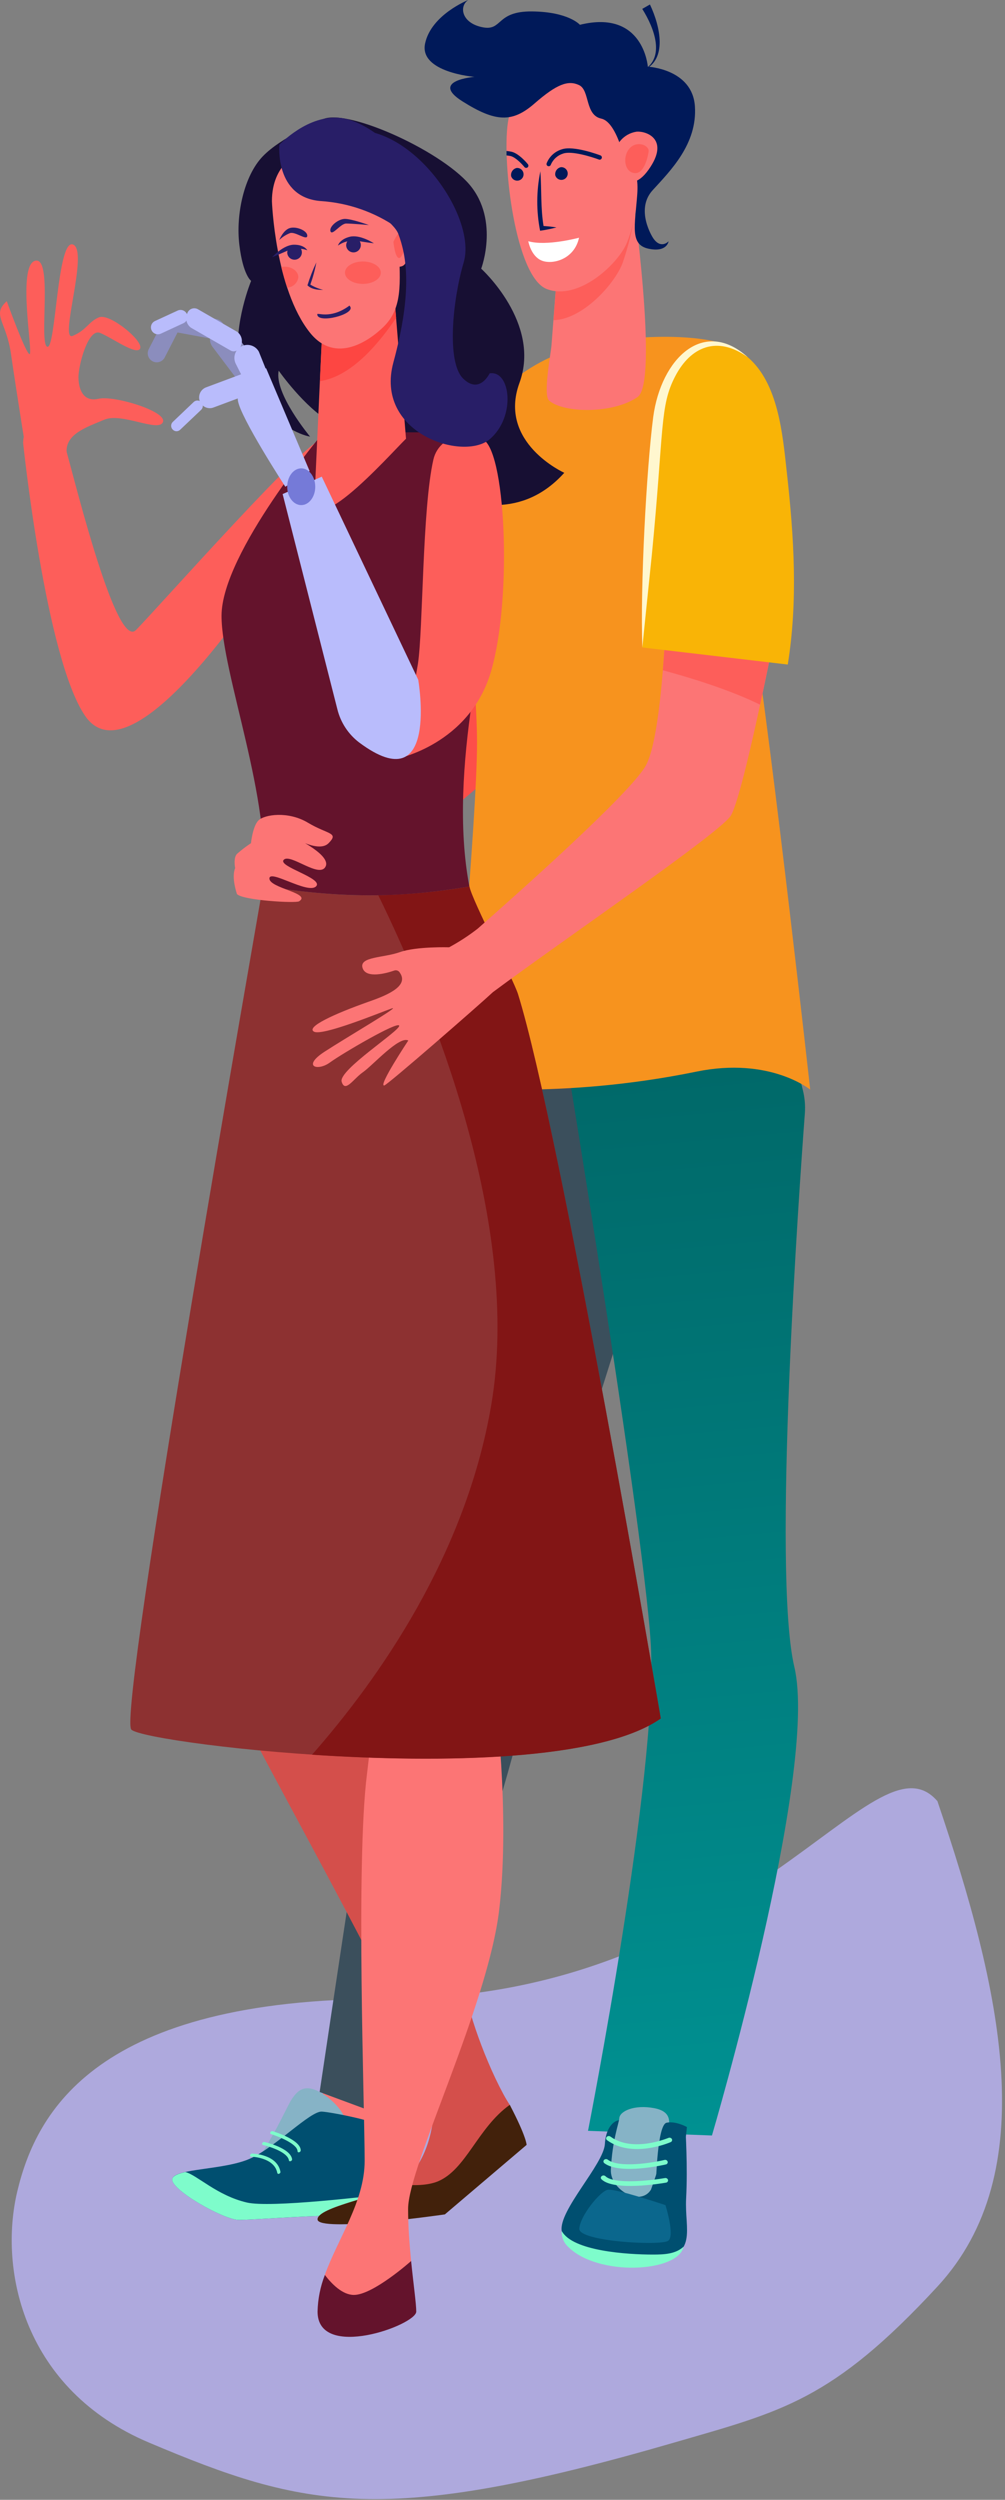 <svg width="290" height="721" viewBox="0 0 290 721" fill="none" xmlns="http://www.w3.org/2000/svg">
<rect x="0" y="0" width="290" height="721" fill="#808080" stroke="none"/>
<path d="M111.5 576.5C27.9 576.5 10.5 609 5 632C-0.5 655 7 689.3 43 704.5C88 723.5 110.875 728.778 194.5 704.5C225.5 695.5 240 692.5 270.5 659.5C301 626.5 289 574 270.5 519.5C252 498 216 576.5 111.5 576.5Z" fill="#AEA9DD"/>
<path d="M148.853 109.753C144.067 112.903 140.042 117.081 137.071 121.982C134.1 126.884 132.257 132.386 131.675 138.09C129.41 157.96 129.637 192.066 129.637 192.066L144.471 199.558H157.708L148.853 109.753Z" fill="#B963AB"/>
<path d="M110.658 249.906L157.199 210.802L141.753 195.579C141.753 195.579 110.047 236.701 103.818 236.112C97.591 235.523 110.658 249.906 110.658 249.906Z" fill="#FD4E49"/>
<path d="M99.584 581.841C101.452 583.825 86.652 620.561 86.652 620.561L107.318 626.466L117.599 583.394L99.584 581.841Z" fill="#FC7575"/>
<path d="M148.536 261.796L136.748 279.989C136.748 279.989 120.895 428.62 117.056 445.361C113.217 462.102 92.234 603.389 92.234 603.389L113.965 611.436C113.965 611.436 155.296 494.429 153.213 478.934C151.129 463.44 200.376 319.116 200.376 319.116L151.163 261.502L148.536 261.796Z" fill="#3B4F5C"/>
<path d="M157.742 270.751C157.742 270.751 185.621 437.143 187.795 474.298C189.969 511.453 169.677 614.576 169.677 614.576L205.438 615.925C205.438 615.925 236.34 511.102 229.217 480.793C222.74 453.318 230.701 341.796 232.252 321.077C232.41 318.862 232.219 316.636 231.686 314.48L220.193 267.849L157.742 270.751Z" fill="url(#paint0_linear_3_540)"/>
<path d="M197.806 614.304C197.806 614.304 198.474 624.993 197.987 634.072C197.5 643.151 201.599 650.552 188.928 651.89C176.256 653.227 163.076 649.441 162.091 643.513C161.105 637.585 174.218 624.245 174.547 618.351C174.875 612.457 178.578 610.224 180.582 612.184C182.587 614.145 197.806 614.304 197.806 614.304Z" fill="#004F70"/>
<path d="M197.239 648.002C194.975 650.076 191.849 650.269 188.43 650.269C181.137 650.269 165.216 649.294 162.102 643.468C162.047 644.311 162.182 645.156 162.495 645.94C162.808 646.725 163.293 647.429 163.914 648.002C172.508 656.695 195.745 655.415 197.239 648.002Z" fill="#7EFCCB"/>
<path d="M176.268 625.82C176.019 631.487 184.67 636.565 187.841 631.555C187.897 631.465 192.279 619.087 192.687 615.301C192.925 613.035 194.601 609.169 188.815 608.047C183.028 606.925 178.804 608.931 178.703 610.949C178.623 612.298 176.653 617.308 176.268 625.82Z" fill="#86B3C6"/>
<path d="M189.301 629.334C189.301 629.334 189.675 612.808 192.347 612.241C195.02 611.674 198.213 613.488 198.213 613.488C198.213 613.488 196.956 628.223 193.684 630.852C190.411 633.482 189.301 629.334 189.301 629.334Z" fill="#004F70"/>
<path d="M174.897 616.73C174.895 616.838 174.92 616.946 174.969 617.043C175.018 617.14 175.091 617.223 175.181 617.285C182.439 622.567 193.072 618.033 193.525 617.84C193.61 617.807 193.688 617.757 193.752 617.692C193.817 617.627 193.868 617.55 193.901 617.465C193.934 617.379 193.949 617.288 193.944 617.196C193.94 617.105 193.917 617.015 193.876 616.934C193.775 616.768 193.616 616.645 193.43 616.589C193.244 616.532 193.045 616.546 192.868 616.627C192.766 616.627 182.677 620.98 176.132 616.231C175.971 616.119 175.776 616.068 175.581 616.086C175.386 616.105 175.204 616.192 175.067 616.333C174.968 616.442 174.908 616.582 174.897 616.73Z" fill="#7EFCCB"/>
<path d="M174.128 623.372C174.124 623.477 174.145 623.581 174.19 623.676C174.236 623.771 174.304 623.853 174.388 623.916C178.918 627.316 191.589 624.403 192.121 624.278C192.213 624.264 192.301 624.231 192.379 624.18C192.456 624.129 192.523 624.063 192.573 623.985C192.623 623.906 192.656 623.818 192.67 623.726C192.684 623.634 192.678 623.541 192.653 623.451C192.591 623.269 192.461 623.117 192.29 623.029C192.119 622.94 191.921 622.921 191.736 622.975C188.339 623.791 178.589 625.389 175.373 622.896C175.217 622.777 175.024 622.719 174.828 622.731C174.633 622.744 174.448 622.826 174.309 622.964C174.202 623.074 174.138 623.218 174.128 623.372Z" fill="#7EFCCB"/>
<path d="M173.369 628.064C173.363 628.155 173.378 628.245 173.411 628.329C173.444 628.413 173.496 628.489 173.561 628.552C177.094 632.031 190.637 629.798 192.166 629.526C192.259 629.517 192.349 629.488 192.43 629.443C192.511 629.397 192.582 629.335 192.639 629.26C192.695 629.186 192.735 629.101 192.757 629.01C192.779 628.919 192.782 628.825 192.766 628.733C192.711 628.551 192.59 628.395 192.427 628.297C192.264 628.198 192.07 628.164 191.883 628.2C187.954 628.892 177.162 630.116 174.682 627.645C174.533 627.519 174.345 627.451 174.15 627.451C173.955 627.451 173.767 627.519 173.618 627.645C173.551 627.695 173.494 627.758 173.452 627.83C173.409 627.902 173.38 627.981 173.369 628.064Z" fill="#7EFCCB"/>
<path d="M84.523 623.632C79.359 626.795 75.09 621.751 75.147 621.671C80.254 613.907 83.073 606.936 84.331 605.236C85.678 603.355 87.558 600.838 92.257 603.389C96.956 605.939 100.954 611.402 99.119 612.547C97.896 613.306 92.234 618.838 84.523 623.632Z" fill="#86B3C6"/>
<path d="M117 638.776L95.892 639.025C87.207 639.127 73.347 640.226 68.998 640.272C64.65 640.317 48.785 631.351 49.748 628.348C50.71 625.344 65.023 625.933 72.395 622.488C79.767 619.042 89.517 608.886 92.857 609.033C95.654 609.181 109.967 611.98 112.492 614.191C115.018 616.401 119.14 636.792 117 638.776Z" fill="#004F70"/>
<path d="M53.485 626.466C56.825 627.282 62.612 633.267 71.263 635.262C77.989 636.815 105.46 633.641 117.362 632.133C117.724 635.477 117.69 638.118 116.988 638.775L95.881 639.025C87.195 639.127 73.335 640.226 68.987 640.272C64.638 640.317 48.774 631.351 49.736 628.348C50.065 627.486 51.469 626.919 53.485 626.466Z" fill="#7EFCCB"/>
<path d="M80.809 626.772C80.856 626.719 80.891 626.655 80.911 626.587C80.93 626.518 80.934 626.446 80.922 626.375C79.982 621.331 72.996 621.15 72.747 621.139C72.618 621.143 72.494 621.188 72.392 621.268C72.29 621.347 72.216 621.457 72.18 621.581C72.162 621.632 72.157 621.686 72.164 621.74C72.171 621.794 72.191 621.845 72.222 621.889C72.253 621.934 72.294 621.97 72.342 621.995C72.39 622.02 72.443 622.034 72.498 622.034C72.565 622.034 79.178 622.216 80.016 626.738C80.031 626.792 80.058 626.841 80.095 626.882C80.132 626.924 80.178 626.956 80.229 626.977C80.281 626.998 80.336 627.006 80.392 627.002C80.447 626.998 80.501 626.981 80.549 626.953C80.65 626.917 80.74 626.855 80.809 626.772Z" fill="#7EFCCB"/>
<path d="M84.15 623.145C84.2 623.093 84.238 623.03 84.261 622.962C84.284 622.893 84.293 622.82 84.285 622.748C83.787 619.518 76.597 617.863 76.291 617.795C76.166 617.777 76.038 617.8 75.928 617.862C75.817 617.923 75.73 618.019 75.679 618.135C75.649 618.182 75.63 618.235 75.624 618.29C75.618 618.346 75.625 618.402 75.645 618.454C75.665 618.506 75.697 618.552 75.738 618.59C75.78 618.627 75.829 618.654 75.883 618.668C77.842 619.11 83.006 620.765 83.368 623.088C83.368 623.315 83.629 623.417 83.889 623.326C83.99 623.29 84.081 623.228 84.15 623.145Z" fill="#7EFCCB"/>
<path d="M86.652 620.561C86.731 620.465 86.775 620.345 86.777 620.221C86.777 617.24 79.496 614.927 78.669 614.678C78.544 614.654 78.415 614.67 78.301 614.726C78.187 614.781 78.093 614.871 78.035 614.984C78.001 615.028 77.979 615.08 77.97 615.135C77.96 615.19 77.964 615.246 77.981 615.299C77.997 615.353 78.026 615.401 78.065 615.441C78.104 615.481 78.152 615.51 78.205 615.528C80.322 616.185 85.814 618.339 85.86 620.459C85.86 620.697 86.063 620.833 86.324 620.765C86.449 620.726 86.562 620.655 86.652 620.561Z" fill="#7EFCCB"/>
<path d="M192.019 636.01C192.019 636.01 194.782 644.703 192.846 646.268C190.909 647.832 166.959 646.517 167.163 642.811C167.367 639.104 173.154 632.054 175.317 631.589C177.479 631.124 192.019 636.01 192.019 636.01Z" fill="#0B678D"/>
<path d="M170.028 99.382C154.051 102.692 140.247 113.256 134.019 128.354C132.658 131.435 131.889 134.746 131.754 138.113C131.754 150.15 137.654 192.802 137.654 214.327C137.654 235.851 130.599 313.358 130.599 313.358C130.599 313.358 161.343 317.211 200.953 309.085C222.163 304.732 233.792 314.276 233.792 314.276C233.792 314.276 223.318 220.017 216.92 178.113C210.522 136.208 218.437 107.838 213.081 101.513C209.333 97.138 189.369 95.381 170.028 99.382Z" fill="#F7931E"/>
<g style="mix-blend-mode:multiply" opacity="0.31">
<path d="M220.328 258.226C221.812 255.619 224.042 249.566 225.243 241.077C222.412 217.909 219.355 194.174 216.909 178.113C216.29 174.01 215.791 170.035 215.414 166.189L207.227 157.484C207.227 157.484 199.21 202.97 189.698 221.32C182.179 235.817 147.992 262.987 133.928 273.777C133.566 278.22 133.215 282.539 132.875 286.585C132.875 286.585 195.122 302.714 220.328 258.226Z" fill="#F7931E"/>
</g>
<path d="M162.532 55.313L159.135 99.597C158.954 102.012 156.621 113.981 158.467 115.557C162.725 119.218 176.981 119.399 184.002 114.491C190.117 110.218 182.552 56.084 182.552 56.084C182.552 56.084 170.991 54.021 162.532 55.313Z" fill="#FC7575"/>
<path d="M182.586 56.084C182.586 56.084 182.858 57.875 183.266 60.822C182.555 65.969 181.338 71.034 179.631 75.942C177.196 82.153 168.002 92.162 159.724 92.343L162.532 55.313C170.991 54.021 182.586 56.084 182.586 56.084Z" fill="#FD5E5A"/>
<path d="M185.327 2.562C189.007 8.433 191.77 16.469 185.916 20.119C192.495 17.104 190.626 7.81 187.546 1.292L185.327 2.562Z" fill="#001959"/>
<path d="M157.437 23.338C157.437 23.338 148.151 23.984 146.52 35.602C144.89 47.22 148.728 79.887 157.776 83.366C166.824 86.846 178.306 76.271 180.911 69.992C183.628 63.44 184.625 52.989 184.625 52.989C184.625 52.989 187.354 10.836 157.437 23.338Z" fill="#FC7575"/>
<path d="M192.925 69.595C192.925 69.595 190.66 72.066 188.395 68.563C188.395 68.563 183.175 60.504 188.328 54.86C193.48 49.215 201.236 41.519 200.523 30.683C199.81 19.847 186.935 19.235 186.935 19.235C186.935 19.235 185.723 2.618 167.333 7.152C167.333 7.152 164.095 3.4 153.507 3.298C142.92 3.196 145.127 9.113 139.092 7.832C133.056 6.551 132.468 1.712 135.118 0C135.118 0 124.417 4.228 122.661 12.559C120.906 20.89 136.918 22.171 136.918 22.171C136.918 22.171 123.85 23.191 133.441 29.232C143.033 35.273 147.834 35.432 154.243 29.844C160.652 24.256 163.959 23.043 167.107 24.551C170.255 26.058 168.738 33.188 173.516 34.219C178.295 35.251 180.741 48.206 180.741 48.206C180.741 48.206 184.545 47.163 183.877 56.141C183.209 65.118 181.703 70.558 187.105 71.726C192.506 72.893 192.925 69.595 192.925 69.595Z" fill="#001959"/>
<path d="M183.753 37.971C186.618 37.778 193.344 40.238 187.15 48.943C180.956 57.648 176.517 47.946 177.366 44.024C177.671 42.476 178.449 41.061 179.594 39.977C180.738 38.892 182.192 38.191 183.753 37.971Z" fill="#FC7575"/>
<path d="M155.93 49.396C156.304 54.826 155.987 60.074 156.848 65.186C158.082 65.265 159.328 65.39 160.573 65.594C159.019 66.004 157.442 66.326 155.851 66.557C154.736 60.889 154.763 55.054 155.93 49.396Z" fill="#001959"/>
<path d="M158.206 47.934C158.361 47.97 158.523 47.945 158.659 47.865C158.796 47.785 158.897 47.656 158.942 47.504C159.267 46.736 159.757 46.049 160.378 45.493C160.998 44.936 161.734 44.524 162.532 44.285C164.967 43.434 170.776 45.248 172.814 46.019C172.892 46.048 172.975 46.061 173.058 46.058C173.141 46.055 173.223 46.035 173.299 46.001C173.375 45.966 173.443 45.917 173.499 45.855C173.556 45.794 173.6 45.723 173.629 45.645C173.66 45.566 173.675 45.482 173.673 45.397C173.67 45.312 173.651 45.229 173.616 45.152C173.582 45.075 173.532 45.006 173.47 44.948C173.408 44.891 173.335 44.846 173.256 44.817C172.95 44.704 165.487 41.893 162.113 43.072C161.123 43.368 160.214 43.887 159.455 44.588C158.695 45.289 158.106 46.154 157.731 47.118C157.705 47.199 157.695 47.283 157.702 47.367C157.708 47.452 157.732 47.534 157.771 47.609C157.81 47.684 157.864 47.75 157.929 47.804C157.994 47.858 158.069 47.898 158.15 47.923L158.206 47.934Z" fill="#001959"/>
<path d="M167.084 68.563C167.084 68.563 157.674 71.102 152.443 69.572C152.443 69.572 153.167 73.811 156.236 75.126C159.305 76.441 165.725 74.888 167.084 68.563Z" fill="white"/>
<path d="M187.15 43.82C187.15 43.82 186.278 50.167 183.164 49.929C180.05 49.691 179.574 44.908 181.794 42.663C184.013 40.419 187.535 42.017 187.15 43.82Z" fill="#FD5E5A"/>
<path d="M160.233 50.587C160.335 50.917 160.527 51.212 160.788 51.438C161.05 51.664 161.369 51.812 161.71 51.864C162.052 51.916 162.401 51.871 162.718 51.733C163.035 51.595 163.306 51.371 163.501 51.086C163.696 50.8 163.807 50.466 163.82 50.12C163.834 49.775 163.75 49.433 163.577 49.133C163.405 48.833 163.152 48.589 162.847 48.427C162.542 48.265 162.197 48.192 161.853 48.218C161.328 48.325 160.866 48.632 160.564 49.074C160.262 49.516 160.143 50.059 160.233 50.587Z" fill="#001959"/>
<path d="M147.494 50.825C147.597 51.154 147.791 51.447 148.053 51.672C148.315 51.896 148.635 52.041 148.976 52.092C149.317 52.143 149.665 52.096 149.981 51.958C150.297 51.819 150.567 51.594 150.761 51.309C150.955 51.024 151.065 50.69 151.078 50.345C151.091 50 151.007 49.659 150.835 49.36C150.663 49.061 150.41 48.816 150.106 48.654C149.801 48.492 149.457 48.42 149.114 48.444C148.587 48.551 148.123 48.86 147.82 49.305C147.518 49.749 147.401 50.295 147.494 50.825Z" fill="#001959"/>
<path d="M152.33 47.379C152.384 47.444 152.424 47.52 152.448 47.602C152.472 47.684 152.48 47.769 152.471 47.854C152.461 47.938 152.435 48.02 152.393 48.094C152.351 48.169 152.295 48.234 152.228 48.286C152.155 48.343 152.071 48.384 151.981 48.406C151.891 48.427 151.797 48.429 151.707 48.41C151.56 48.38 151.427 48.3 151.333 48.184C150.71 47.413 148.774 45.327 147.291 44.998C146.928 44.931 146.555 44.874 146.158 44.828V43.548C146.63 43.59 147.099 43.658 147.562 43.752C149.782 44.239 152.25 47.254 152.33 47.379Z" fill="#001959"/>
<path d="M93.242 126.823C91.702 123.174 44.799 176.152 39.228 181.728C33.657 187.305 22.243 141.218 19.208 130.235C16.547 120.499 6.672 119.977 6.672 127.753C6.672 127.753 13.15 189.855 24.575 206.495C39.296 227.917 81.59 159.354 81.59 159.354C81.59 159.354 94.782 130.462 93.242 126.823Z" fill="#FD5E5A"/>
<path d="M92.234 35.035C92.234 35.035 81.171 39.513 75.804 45.112C70.436 50.711 68.002 61.831 69.066 70.626C70.131 79.422 72.463 81.009 72.463 81.009C72.463 81.009 67.379 93.329 68.919 103.871C70.459 114.412 81.964 124.5 89.483 125.939C89.483 125.939 79.054 113.471 80.424 106.92C80.424 106.92 87.931 117.631 95.451 121.779C102.969 125.928 139.319 162.448 162.827 136.367C162.827 136.367 143.576 127.696 149.895 110.433C156.213 93.171 138.854 77.495 138.854 77.495C138.854 77.495 144.516 62.545 134.562 52.23C124.609 41.916 97.002 30.082 92.234 35.035Z" fill="#170F33"/>
<path d="M63.993 482.017C62.046 483.967 125.289 593.38 125.289 605.769C125.289 618.158 120.759 625.208 116.875 629.096C112.991 632.983 91.635 636.225 91.635 640.113C91.635 644.001 129.184 636.871 129.184 636.871C129.184 636.871 150.846 612.853 147.087 607.084C146.453 606.109 145.83 605.066 145.23 603.955C139.149 592.689 133.713 576.31 133.713 570.133C133.713 559.762 107.171 459.337 107.171 459.337C107.171 459.337 65.93 480.068 63.993 482.017Z" fill="#D44F4B"/>
<path d="M151.956 618.634C151.956 618.634 151.956 616.367 147.098 607.084C137.79 613.726 134.529 625.775 126.285 629.186C123.465 630.32 119.581 630.433 115.607 630.036C109.662 633.516 91.634 636.543 91.634 640.113C91.634 644.001 128.368 638.685 128.368 638.685L151.956 618.634Z" fill="#42210B"/>
<path d="M142.772 488.489C142.772 488.489 147.302 522.833 144.063 550.694C140.825 578.555 117.758 624.8 117.758 637.109C117.758 642.165 118.166 647.413 118.63 652.094C119.015 655.982 109.899 665.559 102.641 665.809C97.341 665.99 93.208 657.591 93.741 656.106C97.557 645.531 105.223 634.944 105.223 623.236C105.223 607.685 102.641 537.716 105.88 511.793C109.118 485.871 111.055 447.639 111.055 447.639L142.772 488.489Z" fill="#FC7575"/>
<path d="M102.12 661.909C98.802 661.909 95.7 658.713 93.741 656.151C92.429 659.523 91.716 663.098 91.634 666.715C91.634 680.963 120.114 670.592 120.114 666.715C120.114 664.448 119.298 658.781 118.63 652.128C118.63 652.128 107.669 661.909 102.12 661.909Z" fill="#64132C"/>
<path d="M149.465 286.733C148.163 282.539 136.227 259.745 135.446 255.687C114.701 259.144 97.919 259.087 75.849 255.483C75.578 257.75 33.703 494.644 37.904 498.861C42.105 503.077 160.256 516.996 190.672 495.619C190.672 495.619 161.762 326.256 149.465 286.733Z" fill="#8D3131"/>
<path d="M149.465 286.733C148.162 282.539 136.227 259.745 135.446 255.687C126.757 257.186 117.967 258.027 109.152 258.203C124.666 289.94 150.62 353.131 141.753 405.225C134.381 448.614 109.209 484.307 90.038 506.103C127.112 508.563 173.256 507.894 190.671 495.653C190.671 495.619 161.762 326.256 149.465 286.733Z" fill="#821515"/>
<path d="M135.446 255.687C128.901 221.536 141.753 177.671 141.753 168.41C141.753 158.039 134.698 124.692 124.983 124.692H93.367C93.367 124.692 63.925 159.479 63.925 177.614C63.925 194.208 78.646 231.261 75.781 255.494C97.896 259.076 114.701 259.144 135.446 255.687Z" fill="#64132C"/>
<path d="M90.966 139.201L93.231 89.782L113.512 82.188L117.158 126.54C112.9 130.609 86.085 161.156 90.966 139.201Z" fill="#FD5E5A"/>
<path d="M114.304 91.697L113.523 82.188L93.242 89.782L92.314 109.935C101.758 108.529 109.707 98.453 114.304 91.697Z" fill="#FD4642"/>
<path d="M86.573 44.08C86.573 44.08 78.465 46.971 78.465 58.022C78.465 58.022 79.348 83.298 89.438 95.948C96.843 105.208 106.706 98.215 110.828 94.112C116.841 88.093 115.131 79.909 115.131 68.869C115.131 57.829 97.647 36.237 86.573 44.08Z" fill="#FC7575"/>
<path d="M99.889 70.83C99.918 71.242 100.066 71.637 100.316 71.966C100.566 72.295 100.907 72.543 101.296 72.681C101.685 72.819 102.106 72.84 102.507 72.741C102.908 72.643 103.271 72.429 103.552 72.126C103.833 71.824 104.02 71.445 104.089 71.038C104.158 70.631 104.107 70.212 103.942 69.834C103.776 69.455 103.504 69.133 103.158 68.907C102.812 68.682 102.408 68.562 101.996 68.563C101.418 68.59 100.874 68.842 100.48 69.266C100.086 69.69 99.874 70.251 99.889 70.83Z" fill="#281E67"/>
<path d="M82.881 72.938C82.91 73.351 83.058 73.745 83.308 74.074C83.558 74.403 83.898 74.652 84.288 74.789C84.677 74.927 85.098 74.948 85.499 74.849C85.9 74.751 86.263 74.537 86.544 74.234C86.825 73.932 87.012 73.554 87.081 73.146C87.15 72.739 87.099 72.32 86.934 71.942C86.768 71.563 86.496 71.241 86.15 71.016C85.804 70.79 85.4 70.67 84.987 70.671C84.415 70.712 83.878 70.968 83.487 71.389C83.096 71.81 82.88 72.364 82.881 72.938Z" fill="#281E67"/>
<path d="M107.884 70.173C107.884 70.173 103.887 67.543 100.92 68.291C97.953 69.039 97.523 70.83 97.523 70.83C99.168 69.673 101.196 69.194 103.185 69.493C106.4 70.014 107.884 70.173 107.884 70.173Z" fill="#281E67"/>
<path d="M78.533 74.174C78.533 74.174 81.737 70.626 84.783 70.581C87.829 70.535 88.679 72.19 88.679 72.19C86.802 71.504 84.735 71.553 82.892 72.326C79.925 73.641 78.533 74.174 78.533 74.174Z" fill="#281E67"/>
<path d="M91.283 75.681C90.886 77.861 90.306 80.003 89.551 82.085C90.693 82.781 91.939 83.29 93.242 83.593C89.845 83.729 88.837 82.358 88.713 82.301C89.409 80.035 90.268 77.823 91.283 75.681Z" fill="#281E67"/>
<path d="M99.538 78.651C99.538 80.431 101.86 81.882 104.713 81.882C107.567 81.882 109.888 80.431 109.888 78.651C109.888 76.872 107.567 75.421 104.713 75.421C101.86 75.421 99.538 76.86 99.538 78.651Z" fill="#FD5E5A"/>
<path d="M82.156 76.928C84.331 76.928 86.086 78.288 86.086 79.966C85.987 80.765 85.609 81.503 85.018 82.049C84.427 82.594 83.662 82.913 82.858 82.947C82.202 80.975 81.647 78.98 81.171 77.019C81.496 76.96 81.826 76.929 82.156 76.928Z" fill="#FD5E5A"/>
<path d="M80.617 41.757C80.617 41.757 79.201 57.002 92.631 57.999C100.51 58.514 108.101 61.167 114.588 65.673L120.567 83.604C120.567 83.604 123.465 69.765 123.069 59.609C122.673 49.453 108.201 35.341 98.587 34.049C88.974 32.757 80.617 41.757 80.617 41.757Z" fill="#281E67"/>
<path d="M112.753 68.076C112.753 68.076 113.704 64.675 116.648 65.458C119.593 66.24 118.143 74.865 116.648 76.373C115.154 77.88 109.854 76.702 112.753 68.076Z" fill="#FC7575"/>
<path d="M113.523 69.753C113.523 69.753 115.267 65.639 116.648 67.022C118.03 68.405 116.365 74.423 115.165 74.423C113.965 74.423 113.523 69.753 113.523 69.753Z" fill="#FD5E5A"/>
<path d="M100.524 88.376C100.875 88.116 100.761 88.025 101.022 88.376C102.686 90.643 91.544 93.511 91.544 90.643C91.544 90.076 95.19 92.105 100.524 88.376Z" fill="#281E67"/>
<path d="M106.457 64.913C106.457 64.913 101.508 63.134 99.538 63.134C97.568 63.134 94.862 65.401 95.371 66.738C95.881 68.076 98.259 64.471 99.901 64.471C101.543 64.471 106.457 64.913 106.457 64.913Z" fill="#281E67"/>
<path d="M80.571 69.232C80.571 69.232 81.704 66.353 83.64 65.775C85.576 65.197 88.781 66.591 88.668 68.042C88.555 69.493 85.27 66.75 83.708 67.226C82.541 67.683 81.475 68.364 80.571 69.232Z" fill="#281E67"/>
<path d="M8.179 134.338C8.179 134.338 4.589 112.009 3.196 102.239C1.803 92.468 -2.466 90.904 1.951 86.869C1.951 86.869 7.613 102.556 8.575 102.125C9.538 101.694 4.94 76.543 10.149 75.205C15.358 73.868 11.134 99.008 13.625 100.006C16.117 101.003 16.479 68.688 21.087 70.535C25.696 72.383 16.932 98.566 20.974 96.877C25.017 95.188 25.504 92.797 28.561 91.527C31.619 90.258 41.357 98.26 40.451 100.482C39.545 102.703 32.366 97.433 28.878 96.016C25.391 94.599 22.594 105.537 22.639 108.869C22.684 112.202 23.964 116.044 28.437 115.013C32.91 113.981 48.265 118.662 47.019 121.734C45.773 124.806 35.163 118.912 30.113 121.043C25.062 123.174 19.095 125.089 19.208 130.201C19.321 135.313 8.179 134.338 8.179 134.338Z" fill="#FD5E5A"/>
<path d="M133.849 125.781C131.82 125.706 129.828 126.345 128.22 127.587C126.613 128.83 125.491 130.597 125.051 132.581C121.823 146.738 122.095 181.547 120.6 191.442C119.096 200.716 116.993 209.882 114.304 218.883C114.304 218.883 135.57 214.882 141.753 193.437C147.936 171.992 145.886 128.274 138.922 126.563C137.26 126.139 135.561 125.877 133.849 125.781Z" fill="#FD5E5A"/>
<path d="M86.086 47.22C86.086 47.22 112.515 61.094 114.927 67.441C117.339 73.788 119.083 84.046 113.523 104.494C107.963 124.942 133.623 133.125 141.278 126.71C148.932 120.295 147.381 106.682 141.278 107.69C141.278 107.69 138.356 113.902 133.589 109.13C128.821 104.358 130.611 86.461 133.804 75.681C138.786 58.759 106.457 19.36 86.086 47.22Z" fill="#281E67"/>
<path d="M92.846 137.478L120.68 196.055C120.68 196.055 126.863 231.408 103.694 214.191C100.529 211.8 98.285 208.389 97.342 204.534L81.556 142.499L92.846 137.478Z" fill="#B9BCFC"/>
<path d="M72.441 113.018C73.179 113.133 73.936 113.026 74.613 112.709C75.29 112.392 75.857 111.881 76.242 111.239C76.628 110.598 76.813 109.857 76.776 109.11C76.738 108.362 76.478 107.643 76.03 107.044L67.22 95.381C66.601 94.64 65.721 94.165 64.762 94.056C63.803 93.947 62.839 94.21 62.069 94.793C61.299 95.376 60.782 96.233 60.626 97.186C60.47 98.14 60.687 99.117 61.23 99.915L70.04 111.567C70.623 112.343 71.483 112.863 72.441 113.018Z" fill="#8B8DBD"/>
<path d="M61.955 97.829C62.676 97.817 63.367 97.538 63.895 97.047C64.423 96.556 64.751 95.886 64.815 95.168C64.88 94.449 64.677 93.731 64.245 93.154C63.813 92.576 63.183 92.178 62.476 92.037L51.537 90.008C50.789 89.898 50.028 90.083 49.413 90.523C48.798 90.963 48.377 91.624 48.24 92.368C48.102 93.113 48.258 93.881 48.674 94.513C49.09 95.144 49.735 95.59 50.473 95.755L61.423 97.773C61.598 97.809 61.776 97.828 61.955 97.829Z" fill="#8B8DBD"/>
<path d="M44.29 104.324C44.889 104.557 45.554 104.558 46.155 104.327C46.755 104.097 47.249 103.651 47.54 103.077L51.616 95.143C51.929 94.528 51.985 93.814 51.773 93.157C51.561 92.501 51.097 91.956 50.484 91.641C50.181 91.484 49.85 91.39 49.51 91.362C49.17 91.335 48.828 91.374 48.504 91.48C48.18 91.585 47.88 91.754 47.621 91.976C47.362 92.198 47.15 92.469 46.996 92.774L42.92 100.708C42.763 101.013 42.669 101.345 42.641 101.686C42.613 102.027 42.653 102.37 42.758 102.695C42.863 103.021 43.032 103.322 43.254 103.582C43.476 103.842 43.747 104.056 44.052 104.211L44.29 104.324Z" fill="#8B8DBD"/>
<path d="M78.646 121.394C79.233 121.391 79.81 121.252 80.333 120.986C82.179 120.057 81.466 117.79 80.526 115.942L74.694 101.434C74.226 100.576 73.442 99.934 72.509 99.645C71.576 99.355 70.567 99.44 69.696 99.882C68.825 100.324 68.16 101.088 67.841 102.012C67.523 102.937 67.577 103.949 67.991 104.834L75.294 119.331C75.607 119.952 76.086 120.474 76.678 120.838C77.27 121.203 77.951 121.395 78.646 121.394Z" fill="#B9BCFC"/>
<path d="M67.469 101.343C67.957 101.307 68.421 101.119 68.796 100.806C69.172 100.493 69.441 100.071 69.564 99.597C69.837 98.914 69.874 98.159 69.669 97.453C69.463 96.746 69.028 96.129 68.432 95.698L57.029 89.147C56.736 88.997 56.413 88.917 56.085 88.913C55.756 88.909 55.431 88.981 55.135 89.123C54.839 89.266 54.58 89.476 54.378 89.735C54.176 89.995 54.037 90.298 53.972 90.621C53.701 91.304 53.665 92.058 53.87 92.764C54.075 93.47 54.509 94.088 55.104 94.52L66.507 101.082C66.8 101.252 67.131 101.342 67.469 101.343Z" fill="#B9BCFC"/>
<path d="M45.558 96.424C45.847 96.425 46.133 96.363 46.396 96.243L52.839 93.261C53.092 93.161 53.322 93.01 53.515 92.817C53.708 92.625 53.86 92.395 53.961 92.142C54.062 91.889 54.111 91.618 54.104 91.345C54.097 91.073 54.035 90.804 53.92 90.557C53.806 90.309 53.643 90.087 53.441 89.905C53.238 89.723 53 89.584 52.742 89.496C52.484 89.409 52.211 89.375 51.94 89.397C51.668 89.419 51.404 89.496 51.163 89.623L44.72 92.593C44.304 92.783 43.965 93.111 43.76 93.521C43.555 93.931 43.497 94.399 43.595 94.847C43.693 95.295 43.941 95.695 44.298 95.982C44.656 96.269 45.1 96.425 45.558 96.424Z" fill="#B9BCFC"/>
<path d="M76.789 106.206L89.336 135.857L82.338 140.391C82.338 140.391 69.259 120.283 68.636 115.455C68.013 110.626 76.789 106.206 76.789 106.206Z" fill="#B9BCFC"/>
<path d="M90.966 140.391C90.966 143.315 89.154 145.684 86.924 145.684C84.693 145.684 82.881 143.315 82.881 140.391C82.881 137.467 84.693 135.086 86.924 135.086C89.154 135.086 90.966 137.455 90.966 140.391Z" fill="#757AD8"/>
<path d="M50.971 124.386C50.759 124.389 50.548 124.347 50.353 124.263C50.158 124.179 49.983 124.055 49.839 123.899C49.694 123.756 49.58 123.585 49.502 123.398C49.424 123.21 49.383 123.009 49.383 122.805C49.383 122.602 49.424 122.401 49.502 122.213C49.58 122.025 49.694 121.855 49.839 121.711L55.897 115.942C56.197 115.658 56.598 115.505 57.011 115.517C57.424 115.528 57.815 115.704 58.099 116.004C58.383 116.305 58.536 116.706 58.524 117.12C58.512 117.533 58.337 117.925 58.037 118.209L51.967 123.967C51.697 124.223 51.343 124.372 50.971 124.386Z" fill="#B9BCFC"/>
<path d="M60.528 117.733C59.805 117.726 59.108 117.467 58.556 117C58.004 116.533 57.632 115.888 57.504 115.175C57.377 114.463 57.501 113.729 57.857 113.099C58.213 112.469 58.777 111.983 59.453 111.726L72.033 107.033C72.414 106.891 72.819 106.825 73.225 106.84C73.631 106.854 74.03 106.949 74.4 107.118C74.769 107.286 75.102 107.527 75.379 107.824C75.656 108.122 75.871 108.471 76.013 108.852C76.155 109.233 76.221 109.639 76.207 110.045C76.192 110.452 76.098 110.851 75.929 111.221C75.76 111.591 75.52 111.924 75.223 112.201C74.926 112.478 74.577 112.694 74.196 112.836L61.615 117.529C61.268 117.663 60.9 117.732 60.528 117.733Z" fill="#B9BCFC"/>
<path d="M72.418 243.196C72.418 243.196 72.905 238.3 74.581 236.622C76.257 234.945 83.108 233.845 88.86 237.291C94.612 240.737 97.919 240.057 94.816 243.196C91.714 246.336 83.311 240.725 83.311 240.725C83.311 240.725 95.677 246.268 93.967 249.895C92.257 253.522 83.776 246.03 81.885 247.979C79.994 249.929 93.537 253.307 91.193 255.653C88.849 257.999 77.74 250.609 77.74 253.386C77.74 256.163 90.004 257.648 86.301 259.96C85.35 260.561 70.21 259.711 68.387 257.886C68.387 257.886 66.688 253.091 67.855 250.394C67.855 250.394 67.254 247.424 68.398 246.268C69.665 245.152 71.008 244.125 72.418 243.196Z" fill="#FC7575"/>
<path d="M192.948 152.836C192.948 152.836 192.619 209.51 186.335 220.844C181.805 228.903 148.966 258.079 137.835 267.849C135.241 269.866 132.484 271.664 129.591 273.222C129.591 273.222 120.181 272.927 115.391 274.616C110.602 276.305 103.649 275.897 104.611 279.15C105.574 282.403 111.7 280.657 113.75 279.932C114.051 279.823 114.381 279.826 114.681 279.94C114.98 280.055 115.228 280.273 115.38 280.555C118.256 284.624 110.851 287.356 106.106 289.011C96.515 292.411 88.192 296.22 90.604 297.557C93.016 298.895 109.515 292.105 112.934 290.892C116.354 289.68 100.161 299.099 93.616 303.361C87.071 307.622 91.657 309.028 95.168 306.466C98.678 303.905 114.78 294.463 115.188 295.823C115.595 297.183 97.591 308.654 98.587 311.986C99.584 315.319 101.984 311.136 104.736 309.243C107.488 307.35 115.199 298.668 117.815 300.107C117.815 300.107 108.982 313.392 110.885 313.074C111.836 312.904 138.062 290.042 142.251 286.143C162.77 270.887 208.337 239.864 210.952 235.137C215.278 227.396 227.032 165.259 227.032 165.259L192.948 152.836Z" fill="#FC7575"/>
<path d="M223.759 181.932L192.551 170.36C192.302 177.319 191.906 185.503 191.272 193.324C198.507 195.273 210.295 198.798 219.332 203.253C220.928 195.874 222.457 188.337 223.759 181.932Z" fill="#FD5E5A"/>
<path d="M190.264 118.209C188.475 129.544 185.112 186.704 185.338 186.738L227.315 191.669C230.271 173.375 229.138 154.99 227.032 136.129C225.832 125.305 224.62 110.592 215.788 103.043C203.671 92.672 192.495 104.063 190.264 118.209Z" fill="#F9B406"/>
<path d="M188.486 120.306C186.55 135.2 184.704 169.362 185.361 186.738C185.361 186.41 188.248 158.515 188.067 160.295C191.645 123.604 190.332 117.121 194.861 108.484C199.255 100.051 206.899 96.673 215.776 103.032C203.048 91.527 190.751 103.361 188.486 120.306Z" fill="#FFF7CF"/>
<defs>
<linearGradient id="paint0_linear_3_540" x1="182.856" y1="265.605" x2="223.015" y2="706.216" gradientUnits="userSpaceOnUse">
<stop stop-color="#006363"/>
<stop offset="1" stop-color="#009D9E"/>
</linearGradient>
</defs>
</svg>

